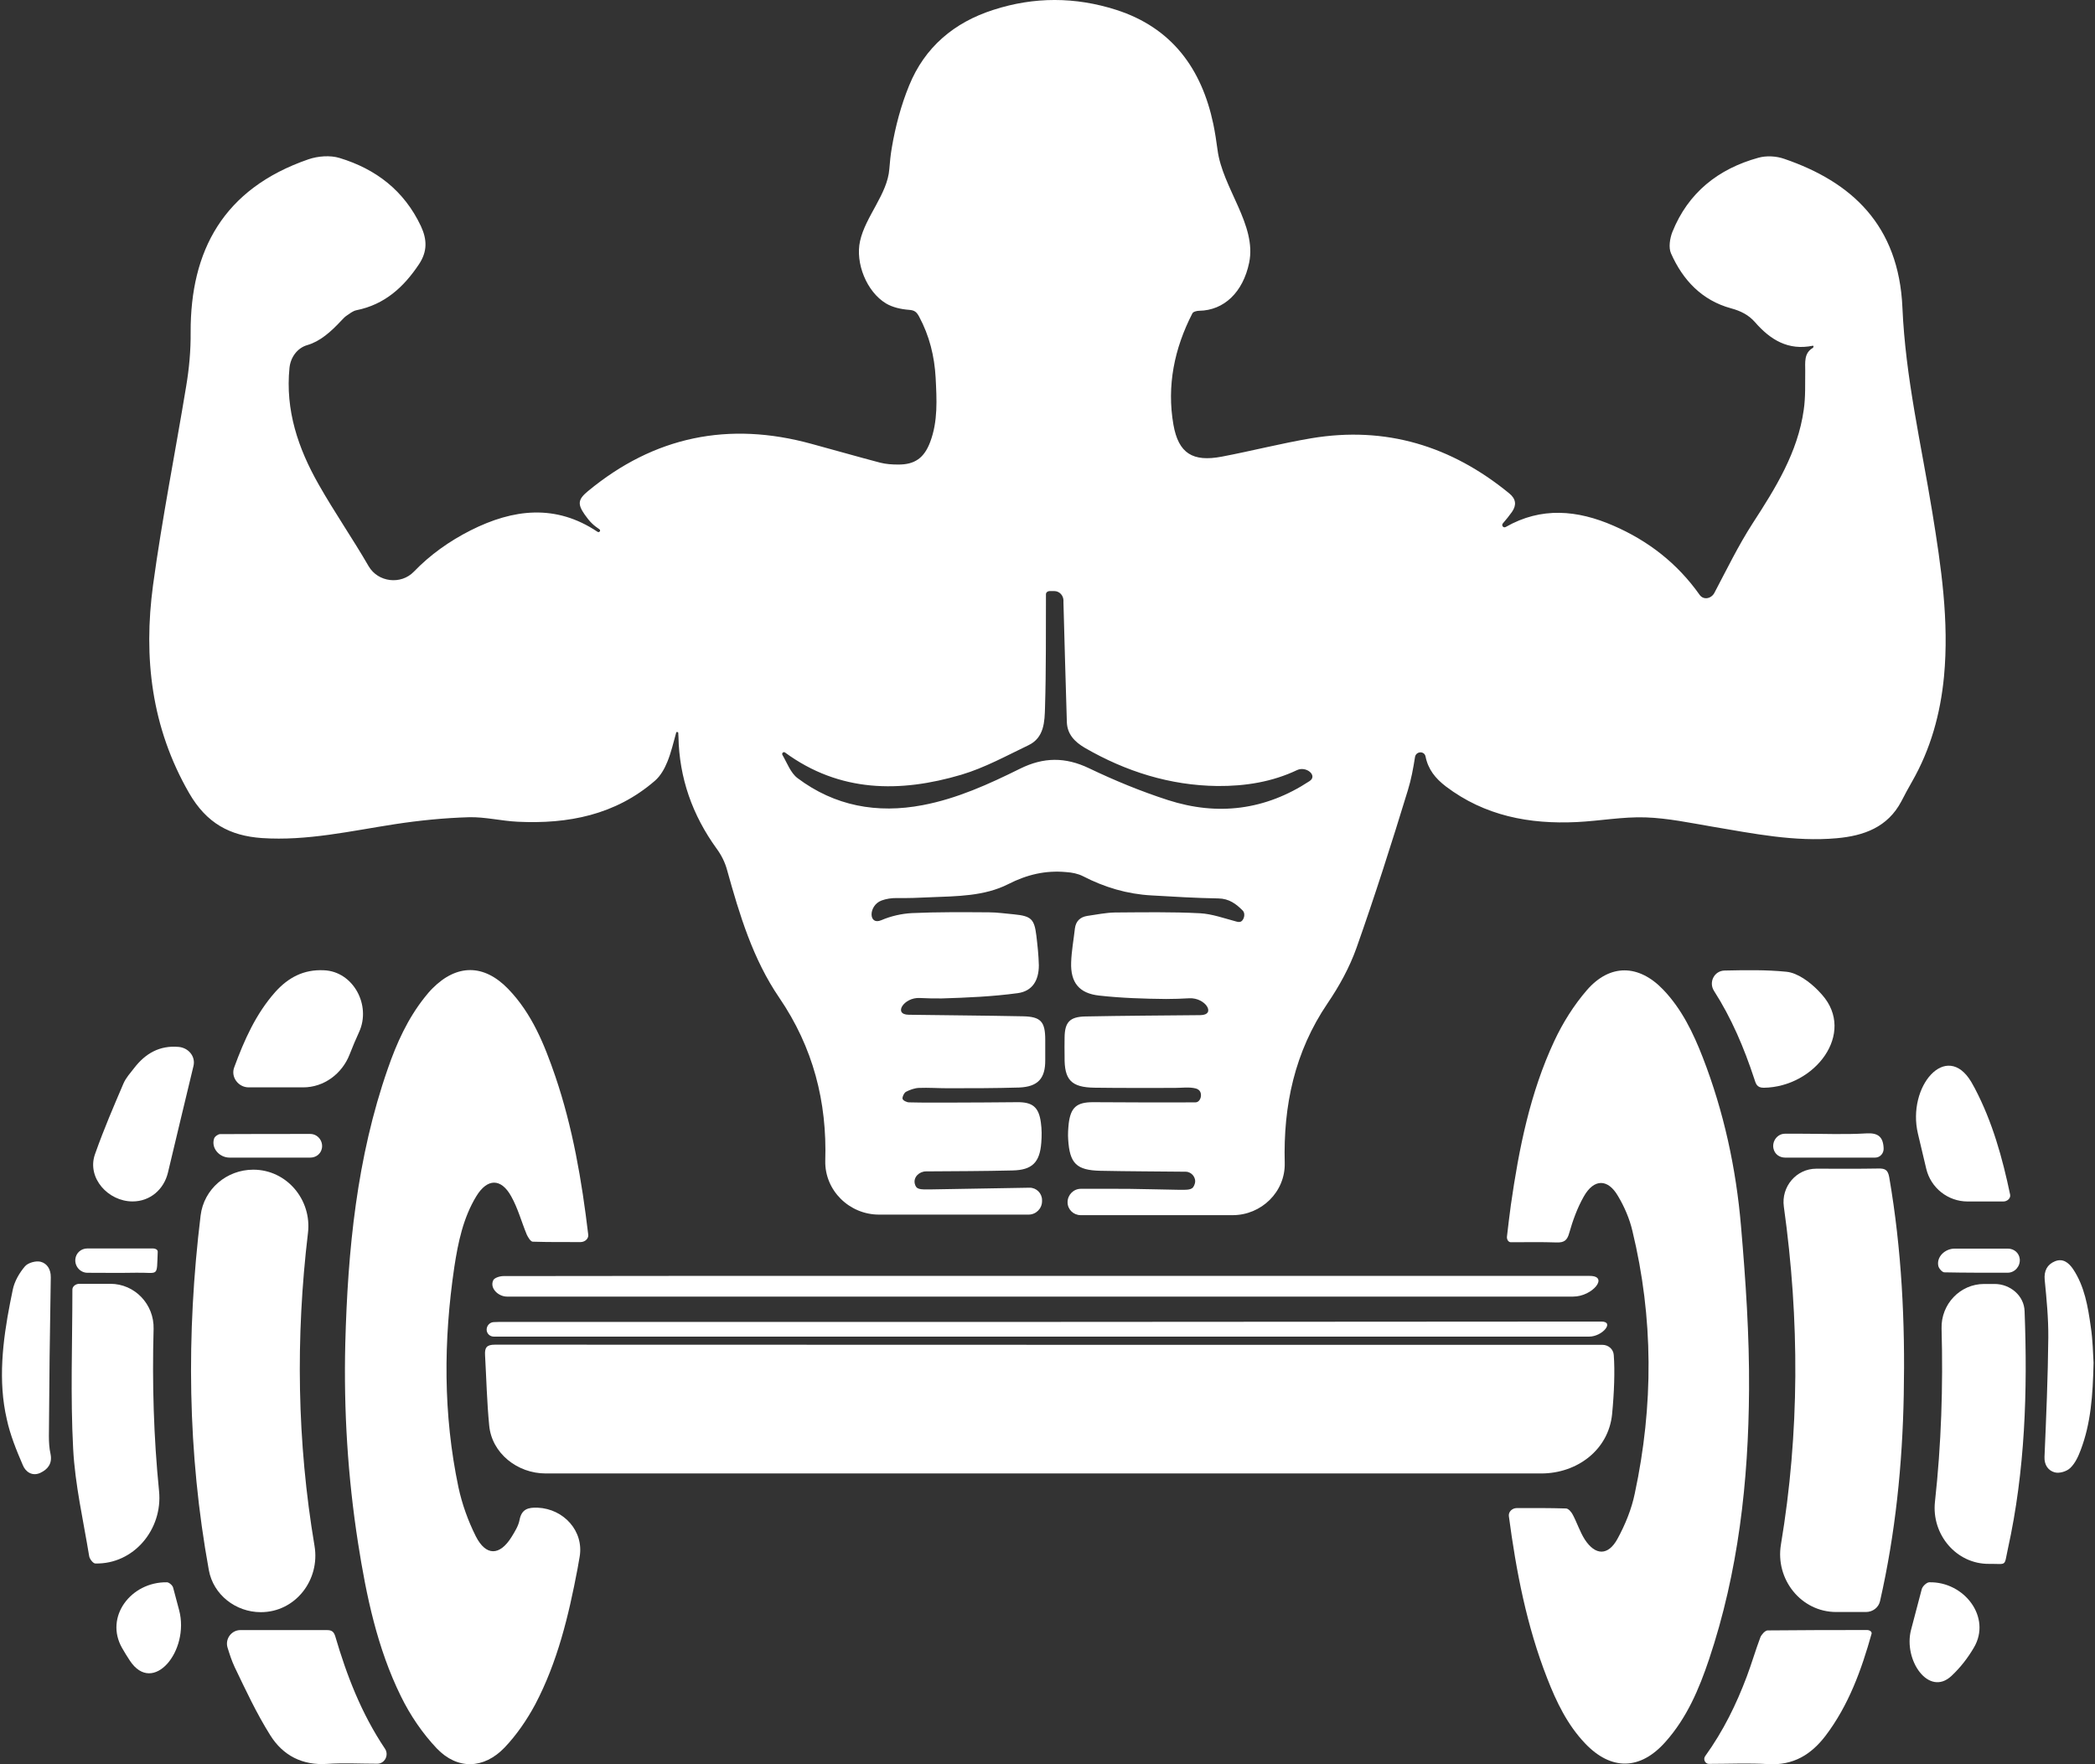 <svg width="38" height="32" viewBox="0 0 38 32" fill="none" xmlns="http://www.w3.org/2000/svg">
<rect x="0" y="0" width="38" height="32" fill="#333333" stroke="none"/>
<path d="M12.279 13.277C12.273 13.276 12.267 13.28 12.266 13.285C12.216 13.463 12.175 13.646 12.105 13.817C12.054 13.943 11.982 14.072 11.88 14.161C11.164 14.782 10.305 14.949 9.391 14.905C9.094 14.891 8.801 14.816 8.508 14.823C8.058 14.836 7.608 14.881 7.164 14.949C6.363 15.072 5.569 15.256 4.75 15.201C4.171 15.16 3.748 14.935 3.431 14.386C2.745 13.196 2.599 11.928 2.776 10.612C2.94 9.408 3.178 8.211 3.376 7.011C3.431 6.684 3.461 6.36 3.458 6.022C3.454 4.556 4.044 3.424 5.596 2.889C5.766 2.831 5.988 2.813 6.158 2.865C6.82 3.066 7.331 3.458 7.635 4.102C7.747 4.344 7.754 4.559 7.601 4.791C7.321 5.211 6.977 5.524 6.465 5.627C6.401 5.64 6.343 5.688 6.288 5.725C6.25 5.749 6.22 5.787 6.189 5.817C6.002 6.018 5.805 6.193 5.575 6.259C5.392 6.311 5.271 6.481 5.251 6.67C5.173 7.441 5.408 8.133 5.78 8.787C6.066 9.292 6.397 9.769 6.687 10.271C6.857 10.562 7.273 10.612 7.507 10.369C7.802 10.063 8.149 9.816 8.538 9.619C9.307 9.232 10.079 9.137 10.838 9.646C10.852 9.656 10.871 9.652 10.88 9.638C10.889 9.626 10.885 9.609 10.873 9.601C10.829 9.569 10.782 9.538 10.741 9.497C10.69 9.449 10.646 9.391 10.605 9.333C10.472 9.142 10.485 9.057 10.663 8.91C11.866 7.914 13.22 7.638 14.72 8.051C15.136 8.163 15.549 8.283 15.965 8.392C16.071 8.419 16.183 8.426 16.289 8.426C16.592 8.429 16.763 8.307 16.872 8.017C17.015 7.638 16.991 7.243 16.971 6.851C16.95 6.462 16.858 6.09 16.671 5.742C16.626 5.661 16.592 5.627 16.487 5.62C16.343 5.609 16.19 5.575 16.071 5.504C15.719 5.292 15.511 4.771 15.6 4.372C15.698 3.927 16.098 3.519 16.131 3.065C16.141 2.935 16.154 2.807 16.176 2.68C16.241 2.295 16.343 1.91 16.49 1.552C16.773 0.856 17.305 0.406 18.021 0.178C18.761 -0.061 19.504 -0.058 20.244 0.178C21.257 0.502 21.796 1.248 22.007 2.247C22.039 2.402 22.063 2.559 22.084 2.717C22.173 3.411 22.799 4.078 22.658 4.764C22.546 5.303 22.201 5.63 21.751 5.637C21.707 5.637 21.642 5.654 21.628 5.684C21.301 6.319 21.161 6.997 21.284 7.703C21.376 8.225 21.635 8.382 22.16 8.283C22.703 8.18 23.241 8.041 23.787 7.949C25.134 7.724 26.324 8.088 27.374 8.948C27.5 9.05 27.51 9.162 27.425 9.285C27.375 9.356 27.32 9.423 27.259 9.494C27.228 9.532 27.27 9.583 27.313 9.558C27.957 9.19 28.612 9.251 29.263 9.534C29.896 9.809 30.422 10.215 30.829 10.79C30.898 10.887 31.035 10.862 31.094 10.758C31.319 10.332 31.53 9.896 31.79 9.493C32.206 8.852 32.608 8.208 32.717 7.434C32.751 7.202 32.741 6.963 32.744 6.728C32.744 6.57 32.72 6.406 32.881 6.311C32.894 6.303 32.901 6.275 32.885 6.271C32.884 6.271 32.883 6.271 32.882 6.271C32.436 6.362 32.113 6.165 31.834 5.845C31.718 5.712 31.575 5.64 31.397 5.592C30.872 5.449 30.524 5.081 30.31 4.597C30.262 4.491 30.289 4.324 30.334 4.208C30.62 3.495 31.166 3.062 31.895 2.861C32.042 2.82 32.223 2.831 32.366 2.882C33.58 3.298 34.442 4.079 34.507 5.582C34.562 6.847 34.848 8.058 35.049 9.292C35.21 10.281 35.356 11.266 35.261 12.272C35.196 12.947 35.019 13.588 34.681 14.178C34.613 14.294 34.551 14.414 34.487 14.536C34.238 15.007 33.805 15.16 33.317 15.204C32.55 15.273 31.803 15.119 31.053 14.993C30.654 14.925 30.252 14.84 29.849 14.826C29.433 14.812 29.017 14.891 28.598 14.911C27.739 14.952 26.931 14.799 26.225 14.264C26.037 14.12 25.904 13.957 25.857 13.721C25.835 13.615 25.683 13.625 25.666 13.732C25.634 13.936 25.597 14.139 25.536 14.335C25.243 15.293 24.939 16.248 24.605 17.192C24.479 17.547 24.291 17.888 24.08 18.198C23.483 19.078 23.275 20.053 23.303 21.097C23.314 21.618 22.88 22.041 22.358 22.041C21.438 22.041 20.522 22.041 19.603 22.041C19.471 22.041 19.364 21.938 19.364 21.806C19.364 21.674 19.471 21.564 19.603 21.563C19.902 21.563 20.196 21.561 20.49 21.564C20.786 21.567 21.083 21.577 21.38 21.581C21.583 21.583 21.64 21.584 21.673 21.466C21.702 21.361 21.614 21.253 21.506 21.253C20.991 21.247 20.473 21.247 19.958 21.236C19.525 21.226 19.402 21.103 19.375 20.667C19.368 20.572 19.375 20.473 19.385 20.377C19.422 20.084 19.532 19.992 19.825 19.992C20.445 19.995 21.062 19.999 21.683 19.995C21.785 19.995 21.822 19.819 21.735 19.764C21.721 19.754 21.706 19.747 21.69 19.743C21.57 19.712 21.434 19.733 21.305 19.733C20.82 19.733 20.336 19.736 19.852 19.729C19.429 19.723 19.303 19.586 19.31 19.167C19.31 19.051 19.306 18.935 19.31 18.819C19.313 18.543 19.402 18.444 19.681 18.437C20.377 18.423 21.076 18.42 21.772 18.413C22.066 18.41 21.866 18.092 21.572 18.107C21.431 18.115 21.291 18.12 21.151 18.12C20.745 18.116 20.34 18.103 19.937 18.058C19.572 18.018 19.416 17.82 19.429 17.455C19.436 17.25 19.474 17.046 19.497 16.841C19.514 16.708 19.593 16.633 19.722 16.613C19.89 16.589 20.053 16.555 20.22 16.551C20.735 16.548 21.253 16.538 21.768 16.565C21.984 16.577 22.195 16.654 22.428 16.716C22.473 16.729 22.508 16.728 22.537 16.691C22.575 16.643 22.584 16.559 22.541 16.516C22.421 16.395 22.294 16.299 22.099 16.296C21.693 16.289 21.288 16.265 20.882 16.241C20.445 16.217 20.036 16.095 19.644 15.893C19.552 15.846 19.443 15.825 19.337 15.818C18.965 15.784 18.628 15.863 18.287 16.037C17.851 16.258 17.353 16.255 16.869 16.275C16.667 16.285 16.47 16.292 16.268 16.289C16.166 16.288 16.074 16.303 15.989 16.334C15.749 16.425 15.75 16.792 15.985 16.691C16.159 16.616 16.354 16.572 16.541 16.562C17.005 16.541 17.469 16.545 17.936 16.548C18.089 16.548 18.243 16.572 18.396 16.585C18.706 16.616 18.761 16.671 18.798 16.971C18.819 17.148 18.839 17.329 18.843 17.509C18.843 17.782 18.727 17.977 18.461 18.014C18.004 18.076 17.54 18.096 17.08 18.11C16.948 18.112 16.815 18.108 16.682 18.102C16.395 18.087 16.195 18.403 16.483 18.406C17.172 18.416 17.864 18.42 18.553 18.434C18.88 18.44 18.959 18.532 18.959 18.86C18.959 18.983 18.959 19.105 18.959 19.228C18.962 19.562 18.826 19.712 18.485 19.726C18.052 19.739 17.622 19.739 17.189 19.739C17.015 19.739 16.841 19.726 16.667 19.733C16.589 19.736 16.504 19.767 16.432 19.804C16.398 19.825 16.364 19.893 16.371 19.93C16.378 19.961 16.446 19.995 16.49 19.995C16.756 20.002 17.018 19.999 17.285 19.999C17.673 19.999 18.058 19.995 18.447 19.992C18.73 19.988 18.843 20.081 18.88 20.363C18.897 20.483 18.897 20.609 18.887 20.728C18.86 21.086 18.72 21.223 18.365 21.23C17.844 21.243 17.322 21.243 16.797 21.247C16.674 21.247 16.564 21.352 16.593 21.471C16.619 21.577 16.681 21.576 16.875 21.574C17.475 21.564 18.076 21.553 18.676 21.543C18.8 21.543 18.901 21.644 18.901 21.768C18.901 21.775 18.901 21.781 18.901 21.787C18.901 21.922 18.791 22.031 18.657 22.031C17.759 22.031 16.859 22.031 15.944 22.031C15.406 22.031 14.958 21.594 14.969 21.056C15.003 19.982 14.748 18.996 14.134 18.096C13.656 17.397 13.414 16.592 13.189 15.784C13.152 15.644 13.084 15.508 12.998 15.392C12.559 14.785 12.32 14.113 12.306 13.36C12.306 13.337 12.304 13.313 12.302 13.29C12.301 13.281 12.288 13.277 12.279 13.277ZM14.239 13.649C14.229 13.641 14.214 13.641 14.203 13.648C14.188 13.657 14.183 13.677 14.192 13.693C14.278 13.841 14.34 14.018 14.465 14.113C15.14 14.621 15.91 14.761 16.735 14.604C17.363 14.485 17.936 14.223 18.502 13.943C18.928 13.732 19.323 13.728 19.756 13.936C20.22 14.158 20.698 14.355 21.185 14.512C22.085 14.802 22.948 14.697 23.753 14.168C23.906 14.068 23.693 13.89 23.527 13.968C23.079 14.181 22.592 14.261 22.082 14.257C21.219 14.246 20.421 13.994 19.678 13.565C19.491 13.455 19.358 13.316 19.351 13.097C19.327 12.371 19.31 11.641 19.289 10.915C19.289 10.909 19.289 10.904 19.29 10.898C19.291 10.802 19.218 10.721 19.122 10.721C19.093 10.721 19.065 10.721 19.038 10.721C19.004 10.721 18.972 10.745 18.972 10.779C18.969 11.461 18.976 12.146 18.955 12.828C18.948 13.087 18.942 13.38 18.655 13.517C18.256 13.708 17.861 13.926 17.438 14.052C16.326 14.381 15.231 14.376 14.239 13.649Z" fill="white"/>
<path d="M29.065 24.393C29.172 24.393 29.263 24.47 29.271 24.576C29.293 24.862 29.279 25.258 29.241 25.649C29.178 26.297 28.608 26.726 27.956 26.726C21.951 26.726 15.938 26.726 9.897 26.726C9.386 26.726 8.919 26.361 8.873 25.853C8.832 25.43 8.822 25.004 8.798 24.578C8.791 24.445 8.825 24.39 8.978 24.39C15.675 24.393 22.369 24.393 29.065 24.393Z" fill="white"/>
<path d="M27.368 27.497C27.36 27.418 27.432 27.354 27.511 27.354C27.814 27.353 28.109 27.352 28.404 27.361C28.448 27.361 28.503 27.425 28.527 27.473C28.605 27.62 28.657 27.784 28.745 27.923C28.936 28.216 29.168 28.223 29.338 27.913C29.478 27.657 29.594 27.374 29.652 27.091C29.993 25.499 29.993 23.907 29.608 22.321C29.557 22.106 29.465 21.891 29.352 21.701C29.165 21.373 28.909 21.377 28.725 21.707C28.609 21.912 28.527 22.14 28.462 22.369C28.425 22.502 28.367 22.539 28.237 22.536C27.961 22.526 27.681 22.532 27.405 22.532C27.356 22.532 27.328 22.477 27.334 22.428C27.357 22.237 27.378 22.044 27.405 21.854C27.552 20.831 27.753 19.822 28.193 18.881C28.346 18.553 28.547 18.233 28.783 17.96C29.202 17.476 29.727 17.489 30.17 17.953C30.505 18.304 30.712 18.734 30.886 19.181C31.268 20.166 31.49 21.192 31.579 22.239C31.664 23.228 31.732 24.22 31.725 25.209C31.715 26.87 31.531 28.513 30.999 30.099C30.818 30.637 30.597 31.159 30.211 31.592C29.754 32.111 29.223 32.121 28.748 31.619C28.428 31.282 28.23 30.869 28.063 30.44C27.692 29.492 27.501 28.503 27.368 27.497Z" fill="white"/>
<path d="M10.669 22.389C10.683 22.465 10.61 22.529 10.532 22.529C10.24 22.529 9.951 22.531 9.663 22.522C9.626 22.522 9.578 22.444 9.554 22.392C9.458 22.16 9.394 21.915 9.271 21.697C9.087 21.366 8.838 21.373 8.64 21.697C8.401 22.089 8.309 22.536 8.241 22.979C8.043 24.316 8.037 25.652 8.316 26.979C8.381 27.282 8.49 27.585 8.63 27.865C8.814 28.227 9.063 28.223 9.278 27.879C9.339 27.78 9.404 27.677 9.424 27.568C9.462 27.371 9.581 27.34 9.755 27.347C10.226 27.369 10.593 27.772 10.514 28.236C10.502 28.311 10.489 28.385 10.475 28.458C10.314 29.307 10.113 30.146 9.707 30.917C9.557 31.196 9.37 31.469 9.152 31.698C8.776 32.09 8.296 32.103 7.924 31.715C7.662 31.439 7.44 31.111 7.273 30.77C6.843 29.897 6.645 28.949 6.495 27.991C6.308 26.791 6.233 25.581 6.263 24.367C6.308 22.675 6.471 20.998 7.034 19.385C7.194 18.921 7.396 18.475 7.706 18.086C7.75 18.031 7.794 17.977 7.846 17.926C8.289 17.482 8.78 17.486 9.216 17.936C9.649 18.383 9.874 18.945 10.072 19.521C10.389 20.452 10.553 21.417 10.669 22.389Z" fill="white"/>
<path d="M32.356 21.886C32.306 21.526 32.581 21.198 32.945 21.198C33.32 21.198 33.692 21.202 34.067 21.195C34.19 21.192 34.244 21.216 34.268 21.355C34.493 22.661 34.558 23.981 34.531 25.304C34.507 26.562 34.381 27.81 34.101 29.041C34.075 29.159 33.967 29.239 33.846 29.239C33.665 29.239 33.485 29.239 33.305 29.239C32.668 29.239 32.199 28.645 32.303 28.017C32.642 25.986 32.643 23.945 32.356 21.886Z" fill="white"/>
<path d="M5.705 28.04C5.809 28.658 5.358 29.242 4.731 29.242C4.276 29.242 3.869 28.927 3.788 28.479C3.4 26.347 3.376 24.204 3.639 22.046C3.698 21.567 4.112 21.216 4.594 21.216C5.201 21.216 5.658 21.762 5.586 22.364C5.36 24.261 5.387 26.151 5.705 28.04Z" fill="white"/>
<path d="M28.836 23.143C29.19 23.143 28.887 23.518 28.534 23.518C22.096 23.518 15.655 23.518 9.196 23.518C9.037 23.518 8.878 23.364 8.947 23.221C8.968 23.177 9.066 23.146 9.131 23.146C10.13 23.143 11.133 23.146 12.132 23.143C17.7 23.143 23.268 23.143 28.836 23.143Z" fill="white"/>
<path d="M35.217 24.096C35.205 23.658 35.551 23.289 35.989 23.289C36.053 23.289 36.116 23.289 36.179 23.289C36.463 23.289 36.717 23.503 36.723 23.787C36.778 25.233 36.733 26.675 36.42 28.093C36.348 28.424 36.41 28.363 36.079 28.366C35.484 28.372 35.033 27.832 35.097 27.241C35.212 26.195 35.246 25.149 35.217 24.096Z" fill="white"/>
<path d="M1.313 23.402C1.306 23.335 1.373 23.286 1.44 23.286C1.629 23.286 1.815 23.286 2.001 23.286C2.446 23.286 2.798 23.659 2.786 24.104C2.759 25.086 2.787 26.065 2.885 27.045C2.955 27.739 2.426 28.376 1.729 28.359C1.688 28.359 1.623 28.274 1.617 28.223C1.511 27.575 1.361 26.931 1.327 26.279C1.276 25.321 1.313 24.36 1.313 23.402Z" fill="white"/>
<path d="M8.958 24.244C8.886 24.244 8.827 24.189 8.827 24.117C8.827 24.047 8.882 23.985 8.952 23.981C8.981 23.979 9.01 23.978 9.039 23.978C15.708 23.978 22.378 23.978 29.047 23.971C29.291 23.971 29.067 24.244 28.823 24.244C22.211 24.244 15.593 24.244 8.958 24.244Z" fill="white"/>
<path d="M30.992 31.994C30.925 31.989 30.89 31.908 30.929 31.854C31.258 31.397 31.494 30.914 31.684 30.409C31.773 30.173 31.841 29.935 31.93 29.699C31.95 29.648 32.015 29.577 32.059 29.573C32.661 29.567 33.263 29.566 33.868 29.566C33.907 29.566 33.956 29.593 33.948 29.631C33.764 30.289 33.532 30.93 33.113 31.483C32.85 31.827 32.526 32.025 32.073 31.998C31.715 31.977 31.35 31.994 30.992 31.994Z" fill="white"/>
<path d="M6.983 31.719C7.059 31.833 6.98 31.991 6.843 31.991C6.54 31.991 6.236 31.974 5.936 31.994C5.483 32.025 5.132 31.841 4.903 31.476C4.654 31.08 4.456 30.654 4.255 30.235C4.203 30.124 4.165 30.007 4.127 29.883C4.08 29.727 4.198 29.567 4.361 29.567C4.869 29.567 5.377 29.567 5.889 29.567C5.974 29.567 6.045 29.56 6.08 29.676C6.288 30.386 6.552 31.076 6.983 31.719Z" fill="white"/>
<path d="M33.049 18.043C33.667 18.741 32.922 19.719 31.99 19.73C31.86 19.73 31.847 19.648 31.819 19.566C31.635 19.007 31.407 18.468 31.09 17.974C30.988 17.816 31.094 17.607 31.282 17.604C31.664 17.596 32.035 17.589 32.403 17.626C32.607 17.646 32.829 17.813 32.982 17.97C33.005 17.994 33.027 18.018 33.049 18.043Z" fill="white"/>
<path d="M6.341 19.127C6.204 19.478 5.875 19.723 5.499 19.723C5.171 19.723 4.843 19.723 4.511 19.723C4.322 19.723 4.181 19.534 4.249 19.358C4.429 18.867 4.641 18.39 4.992 17.994C5.227 17.732 5.507 17.581 5.875 17.599C6.408 17.62 6.736 18.233 6.514 18.718C6.452 18.852 6.395 18.989 6.341 19.127Z" fill="white"/>
<path d="M3.047 21.266C2.974 21.575 2.722 21.792 2.405 21.792C1.961 21.792 1.579 21.368 1.719 20.947C1.724 20.932 1.73 20.917 1.735 20.902C1.885 20.479 2.062 20.067 2.239 19.654C2.284 19.549 2.366 19.46 2.437 19.368C2.638 19.109 2.894 18.959 3.239 18.989C3.418 19.004 3.552 19.162 3.509 19.337C3.353 19.981 3.201 20.622 3.047 21.266Z" fill="white"/>
<path d="M34.788 20.562C34.586 19.705 35.305 18.869 35.756 19.625C35.778 19.662 35.799 19.7 35.82 19.74C36.14 20.35 36.321 21.002 36.461 21.67C36.473 21.737 36.406 21.793 36.338 21.793C36.119 21.793 35.902 21.793 35.69 21.793C35.332 21.793 35.022 21.547 34.939 21.199C34.889 20.986 34.839 20.774 34.788 20.562Z" fill="white"/>
<path d="M0.123 25.741C-0.038 25.05 0.048 24.324 0.184 23.628C0.199 23.549 0.215 23.47 0.232 23.391C0.263 23.241 0.351 23.088 0.453 22.969C0.508 22.904 0.655 22.863 0.74 22.887C0.852 22.917 0.924 23.02 0.921 23.17C0.904 24.128 0.893 25.09 0.887 26.048C0.887 26.157 0.893 26.269 0.917 26.375C0.951 26.545 0.869 26.651 0.73 26.716C0.58 26.784 0.46 26.692 0.413 26.573C0.297 26.303 0.184 26.027 0.123 25.741Z" fill="white"/>
<path d="M37.974 24.718C37.961 25.318 37.923 25.819 37.742 26.297C37.698 26.416 37.64 26.542 37.551 26.627C37.487 26.689 37.354 26.73 37.269 26.706C37.153 26.675 37.078 26.573 37.084 26.426C37.115 25.703 37.146 24.984 37.153 24.261C37.156 23.913 37.122 23.565 37.088 23.218C37.071 23.047 37.136 22.934 37.275 22.877C37.419 22.819 37.524 22.904 37.603 23.02C37.811 23.334 37.872 23.698 37.923 24.063C37.961 24.309 37.964 24.561 37.974 24.718Z" fill="white"/>
<path d="M2.215 29.893C1.891 29.327 2.376 28.69 3.028 28.7C3.065 28.7 3.13 28.755 3.14 28.796C3.177 28.932 3.213 29.069 3.249 29.205C3.444 29.942 2.776 30.758 2.356 30.122C2.306 30.047 2.259 29.97 2.215 29.893Z" fill="white"/>
<path d="M35.397 30.398C34.985 30.785 34.521 30.111 34.663 29.564C34.727 29.316 34.792 29.069 34.858 28.823C34.872 28.772 34.944 28.704 34.991 28.7C35.629 28.684 36.128 29.336 35.803 29.885C35.694 30.071 35.562 30.243 35.397 30.398Z" fill="white"/>
<path d="M34.166 20.824C34.173 20.916 34.104 20.997 34.012 20.997C33.464 20.997 32.927 20.997 32.38 20.997C32.276 20.997 32.19 20.934 32.168 20.833C32.139 20.699 32.239 20.564 32.376 20.564C32.484 20.564 32.587 20.564 32.69 20.564C33.075 20.564 33.464 20.581 33.849 20.558C34.068 20.544 34.156 20.622 34.166 20.824Z" fill="white"/>
<path d="M4.164 20.997C3.981 20.997 3.827 20.827 3.883 20.653C3.893 20.616 3.955 20.571 3.992 20.571C4.532 20.568 5.069 20.568 5.628 20.568C5.764 20.568 5.866 20.698 5.838 20.832C5.817 20.932 5.73 20.997 5.628 20.997C5.139 20.997 4.656 20.997 4.164 20.997Z" fill="white"/>
<path d="M35.158 22.962C35.122 22.795 35.282 22.648 35.453 22.648C35.776 22.648 36.095 22.648 36.42 22.648C36.531 22.648 36.623 22.725 36.635 22.835C36.649 22.965 36.548 23.084 36.417 23.085C36.022 23.085 35.644 23.086 35.267 23.078C35.23 23.078 35.168 23.009 35.158 22.962Z" fill="white"/>
<path d="M1.367 22.836C1.379 22.726 1.472 22.645 1.583 22.645C1.991 22.645 2.384 22.645 2.779 22.645C2.816 22.645 2.861 22.665 2.861 22.703C2.841 23.177 2.888 23.078 2.476 23.085C2.183 23.09 1.89 23.087 1.585 23.086C1.454 23.085 1.352 22.967 1.367 22.836Z" fill="white"/>
</svg>

